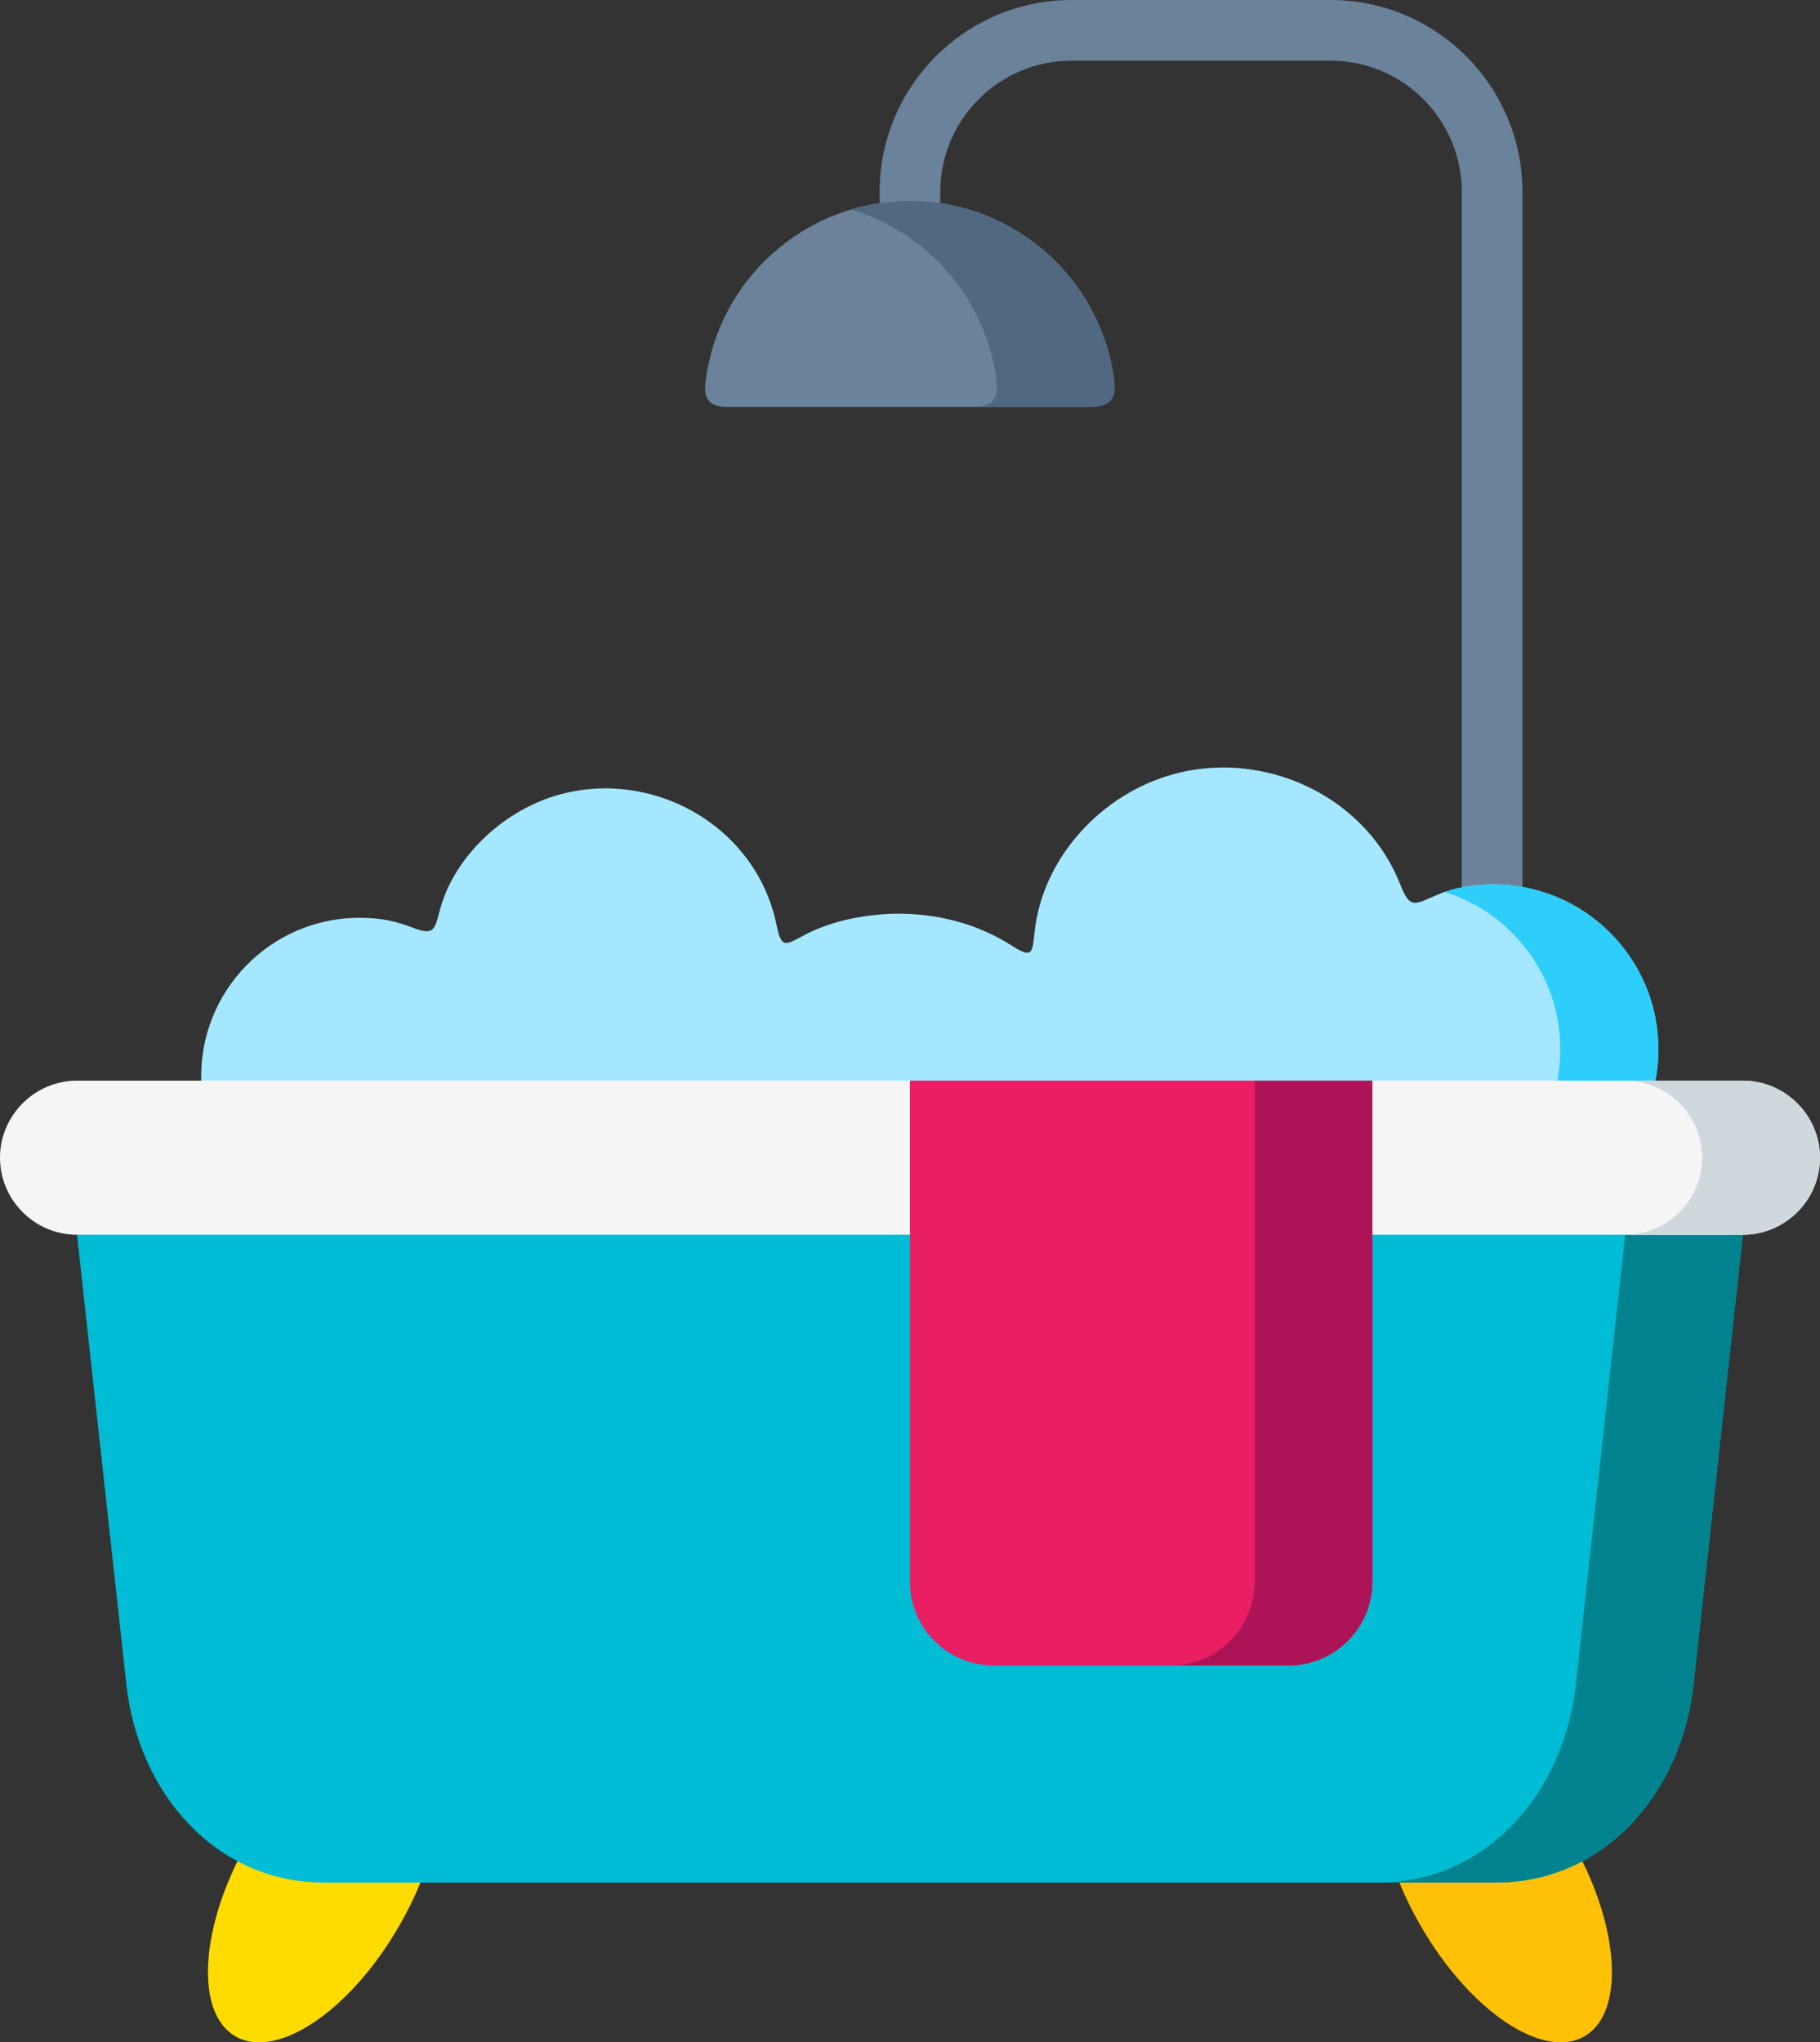 <svg width="312" height="350" viewBox="0 0 312 350" fill="none" xmlns="http://www.w3.org/2000/svg">
<rect x="0" y="0" width="312" height="350" fill="#333333" stroke="none"/>
<path fill-rule="evenodd" clip-rule="evenodd" d="M150.79 32.923C150.79 14.74 165.53 0 183.713 0H228.072C246.254 0 260.994 14.74 260.994 32.923V158.375H250.598V32.923C250.598 20.482 240.512 10.397 228.072 10.397H183.713C171.272 10.397 161.187 20.482 161.187 32.923V37.081H150.79V32.923Z" fill="#6A829A"/>
<path fill-rule="evenodd" clip-rule="evenodd" d="M40.352 348.965C47.465 353.072 60.038 344.604 68.427 330.046C69.86 327.571 71.079 325.076 72.08 322.62C62.277 320.007 52.847 319.28 40.705 318.966C34.184 332.266 33.869 345.212 40.352 348.965Z" fill="#FFDC00"/>
<path fill-rule="evenodd" clip-rule="evenodd" d="M243.551 330.046C251.96 344.604 264.513 353.072 271.625 348.965C278.108 345.212 277.794 332.266 271.271 318.966C261.782 319.87 250.132 320.439 239.896 322.62C240.899 325.076 242.117 327.57 243.551 330.046Z" fill="#FEC108"/>
<path fill-rule="evenodd" clip-rule="evenodd" d="M298.776 211.6L290.308 288.729C288.265 307.255 275.063 322.619 256.419 322.619H55.578C36.935 322.619 23.713 307.255 21.669 288.729L13.202 211.6L153.965 205.549L298.776 211.6Z" fill="#00BCD4"/>
<path fill-rule="evenodd" clip-rule="evenodd" d="M298.776 211.6L290.308 288.729C288.265 307.255 275.062 322.619 256.418 322.619H236.223C254.867 322.619 268.089 307.255 270.132 288.729L278.599 211.6H298.776Z" fill="#00838F"/>
<path fill-rule="evenodd" clip-rule="evenodd" d="M256.025 151.562C271.625 151.562 284.296 164.214 284.296 179.833C284.296 181.66 284.119 183.467 283.785 185.195L168.758 191.246L34.498 185.195C34.086 169.91 46.344 157.279 61.649 157.279C65.165 157.319 67.503 157.73 70.785 158.988C74.754 160.521 74.498 159.028 75.559 155.412C78.152 146.591 86.148 139.264 94.811 136.494C97.837 135.531 100.745 135.119 103.927 135.099C117.915 135.217 130.37 144.764 133.14 158.595C134.005 162.838 134.771 161.856 138.189 160.088C142.904 157.671 148.758 156.61 154.024 156.571C160.978 156.611 167.619 158.319 173.512 162.092C177.069 164.351 176.951 163.33 177.383 159.518C178.817 146.847 188.935 136.022 201.136 132.681C204.043 131.876 206.832 131.542 209.858 131.522C222.923 131.621 235.241 139.303 240.054 151.601C241.782 156.021 242.627 154.902 246.517 153.291C249.582 152.013 252.725 151.582 256.025 151.562Z" fill="#A4E7FF"/>
<path fill-rule="evenodd" clip-rule="evenodd" d="M256.026 151.562C271.625 151.562 284.296 164.214 284.296 179.833C284.296 181.66 284.119 183.467 283.785 185.195H266.968C267.302 183.467 267.479 181.659 267.479 179.833C267.479 167.161 259.149 156.453 247.656 152.858C250.368 151.916 253.137 151.582 256.026 151.562Z" fill="#2ECEFB"/>
<path fill-rule="evenodd" clip-rule="evenodd" d="M13.202 211.6H298.776C306.044 211.6 311.998 205.667 311.998 198.398C311.998 191.148 306.044 185.195 298.776 185.195H235.26L197.009 190.579L155.989 185.195H13.202C5.933 185.195 0 191.148 0 198.398C0.001 205.666 5.933 211.6 13.202 211.6Z" fill="#F5F5F5"/>
<path fill-rule="evenodd" clip-rule="evenodd" d="M278.6 211.6H298.776C306.044 211.6 311.998 205.667 311.998 198.398C311.998 191.148 306.044 185.195 298.776 185.195H278.6C285.868 185.195 291.802 191.148 291.802 198.398C291.801 205.666 285.868 211.6 278.6 211.6Z" fill="#CFD8DC"/>
<path fill-rule="evenodd" clip-rule="evenodd" d="M155.988 34.433C174.063 34.433 188.955 48.008 191.037 65.493C191.39 68.499 190.054 69.6 187.245 69.737H124.731C121.725 69.737 120.587 68.48 120.939 65.513C123.023 48.008 137.934 34.433 155.988 34.433Z" fill="#6A829A"/>
<path fill-rule="evenodd" clip-rule="evenodd" d="M155.989 34.433C174.063 34.433 188.955 48.008 191.037 65.493C191.39 68.499 190.054 69.6 187.245 69.737H167.069C169.878 69.6 171.213 68.499 170.86 65.493C169.171 51.407 159.171 39.855 145.891 35.887C149.093 34.943 152.491 34.433 155.989 34.433Z" fill="#516980"/>
<path fill-rule="evenodd" clip-rule="evenodd" d="M235.26 185.195V271.087C235.26 278.965 228.816 285.409 220.938 285.409H170.31C162.433 285.409 155.989 278.965 155.989 271.087V185.195H235.26Z" fill="#E91E63"/>
<path fill-rule="evenodd" clip-rule="evenodd" d="M235.26 185.195V271.087C235.26 278.965 228.815 285.409 220.937 285.409H200.762C208.64 285.409 215.083 278.965 215.083 271.087V185.195H235.26Z" fill="#AD1457"/>
</svg>
